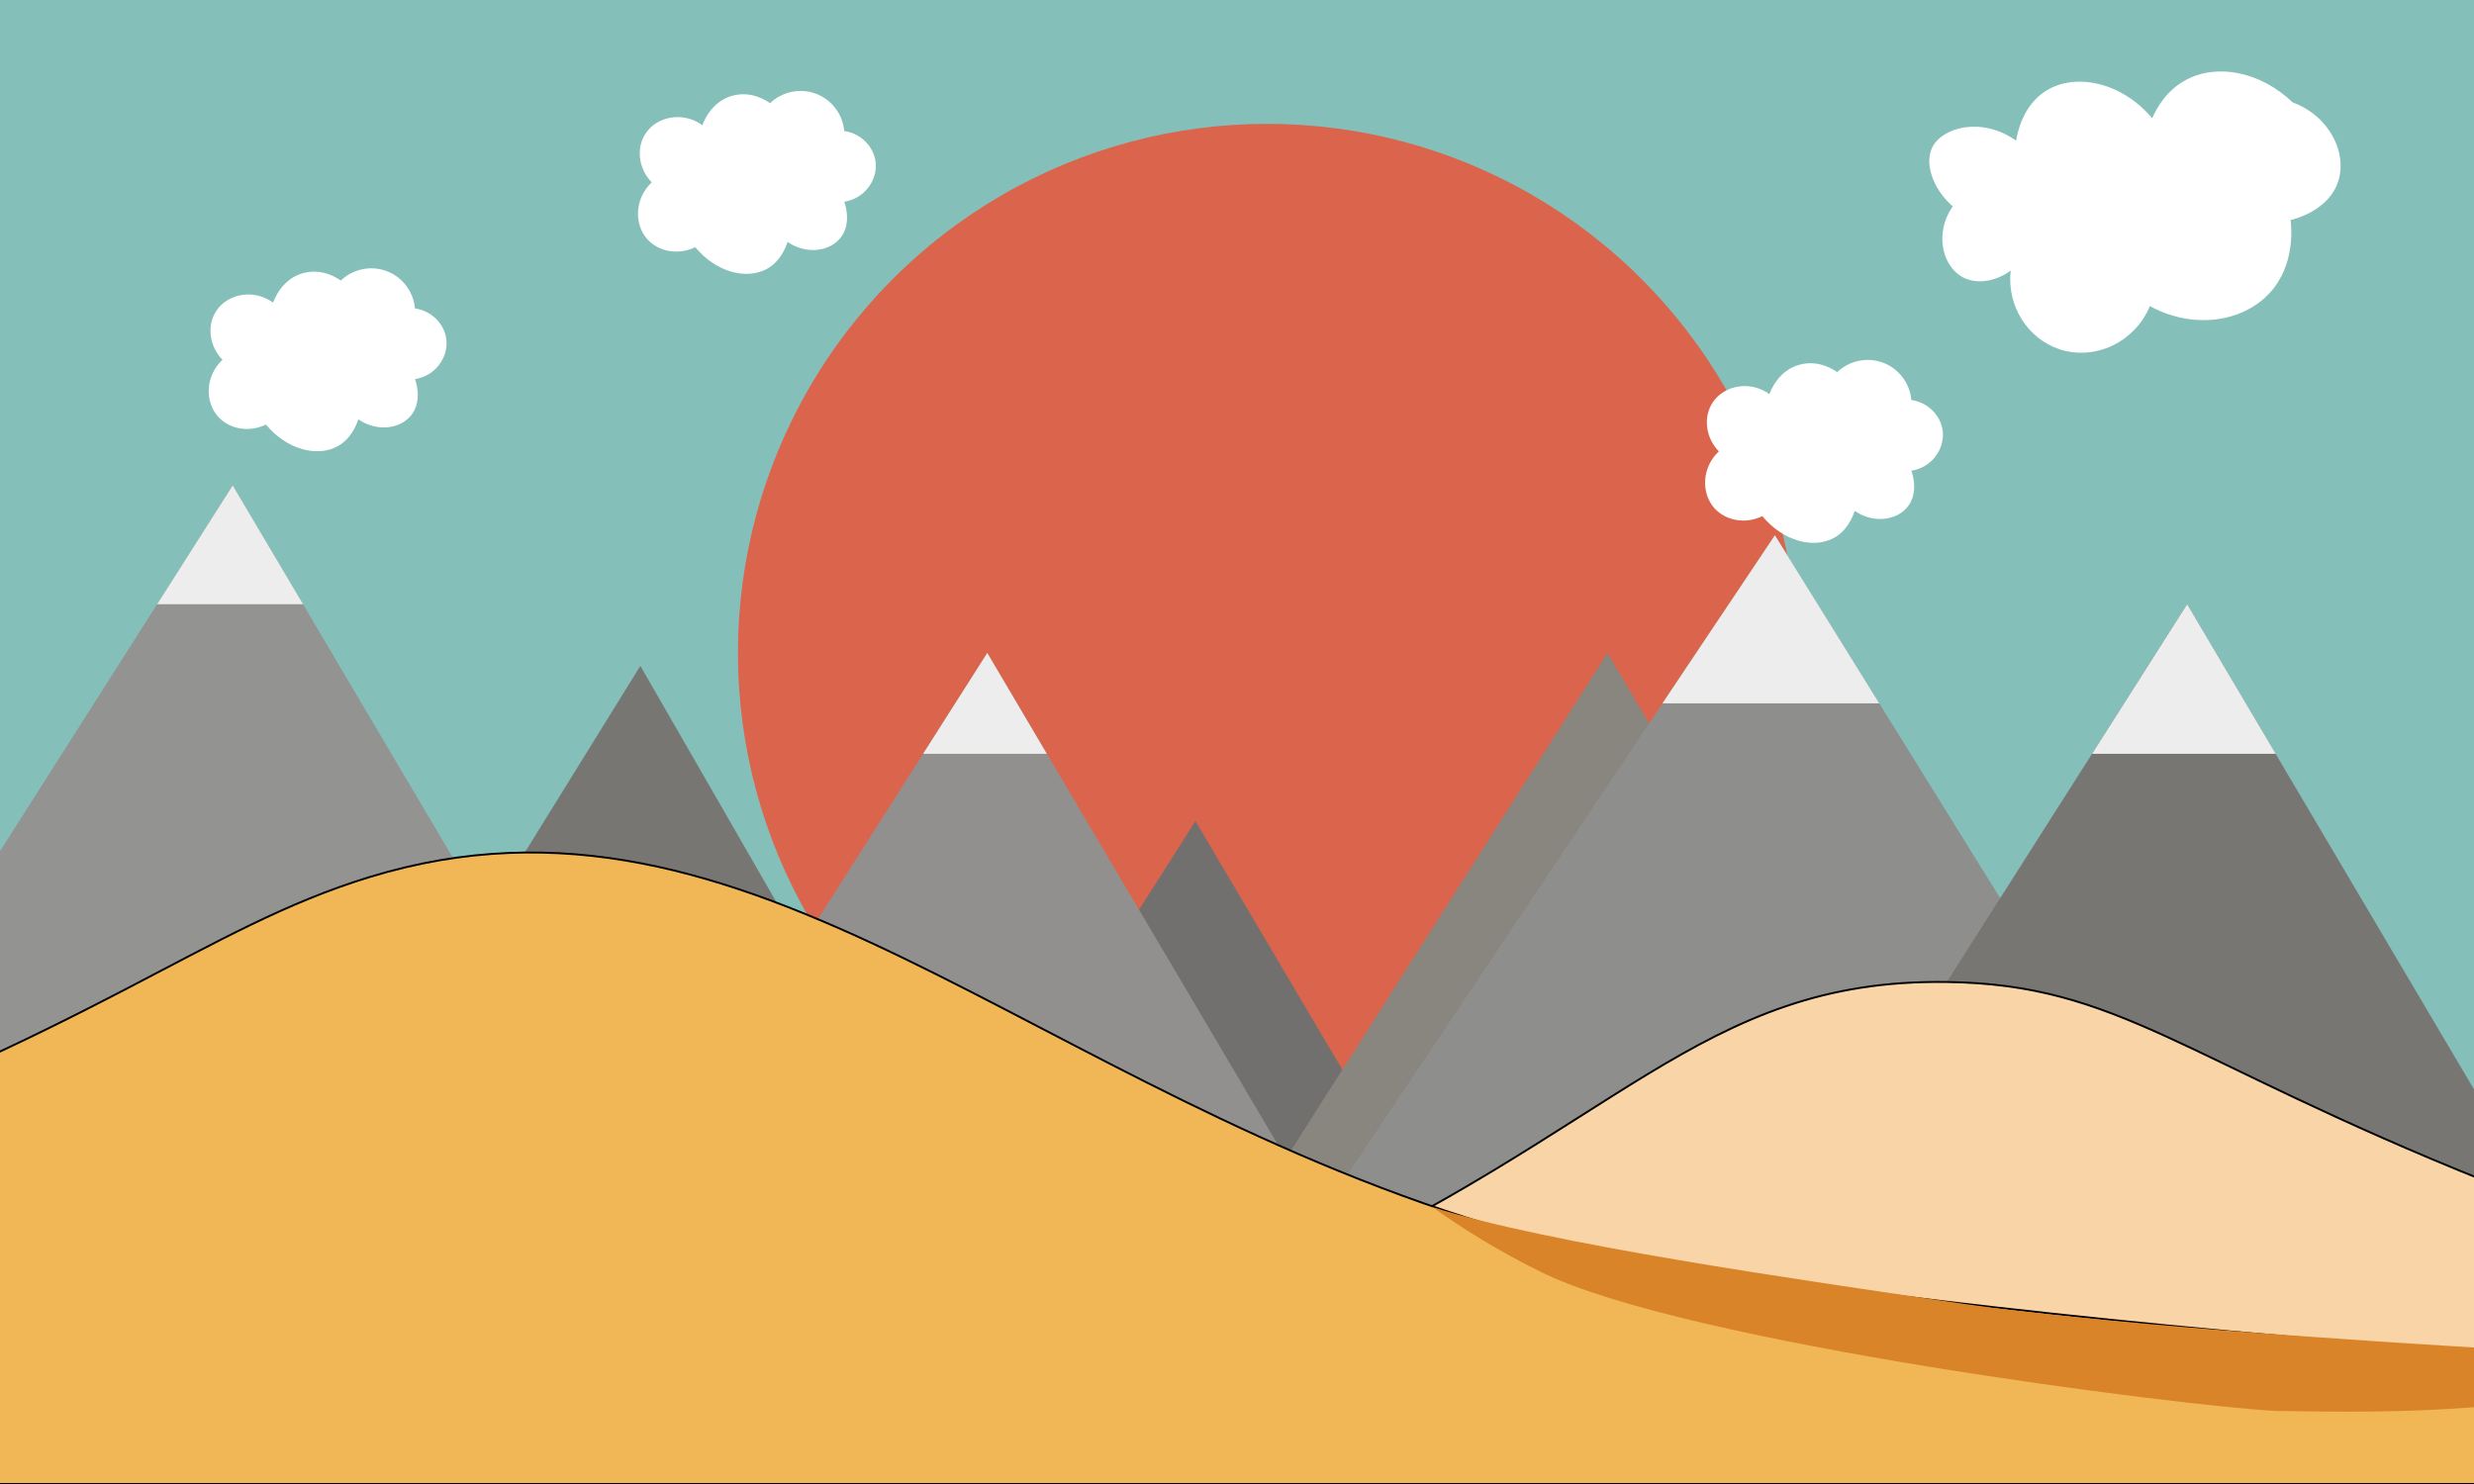 <?xml version="1.0" encoding="utf-8"?>
<!-- Generator: Adobe Illustrator 19.0.0, SVG Export Plug-In . SVG Version: 6.00 Build 0)  -->
<svg version="1.1" xmlns="http://www.w3.org/2000/svg" xmlns:xlink="http://www.w3.org/1999/xlink" x="0px" y="0px"
	 viewBox="0 0 1280 768" style="enable-background:new 0 0 1280 768;" xml:space="preserve">
<style type="text/css">
	.st0{fill:#85BFB9;}
	.st1{fill:#DB644C;}
	.st2{fill:#FFFFFF;}
	.st3{fill:#939392;}
	.st4{fill:#72706E;}
	.st5{fill:#898680;}
	.st6{fill:#91908E;}
	.st7{fill:#8E8E8D;}
	.st8{fill:#777672;}
	.st9{fill:#EDEDED;}
	.st10{fill:#F8D4A6;stroke:#000000;stroke-miterlimit:10;}
	.st11{fill:#F1B757;stroke:#000000;stroke-miterlimit:10;}
	.st12{fill:#D98429;}
</style>
<g id="圖層_5">
	<rect id="XMLID_18_" class="st0" width="1280" height="768"/>
</g>
<g id="圖層_6">
	<circle id="XMLID_19_" class="st1" cx="655.6" cy="337.9" r="273.8"/>
	<path id="XMLID_21_" class="st2" d="M141.3,156.6c-10-7.3-23.6-4.6-29.4,4.3c-4.9,7.4-3.8,18.1,3.2,25.3
		c-8.8,8.2-9.3,21.5-2.3,29.4c5.9,6.5,16.1,8.4,24.8,4.1c10.7,13,26.5,17,37,11.3c6.8-3.7,9.7-10.7,10.8-14c9.7,6.7,21.9,5,27.5-2.3
		c5.9-7.6,2-18,1.8-18.5c10-1.5,17-10.5,16.3-19.9c-0.7-8.3-7.4-15.4-16.3-16.7c-0.8-8.8-6.6-16.4-14.9-19.4c-8.1-2.9-17.2-1-23.5,5
		c-1.1-0.8-8.7-6.3-18.5-4.1C145.6,143.8,141.5,156,141.3,156.6z"/>
	<path id="XMLID_20_" class="st2" d="M1043.1,72.8c-17.8-12.6-38.2-7-43.4,3.5c-4,8.1,0,21.2,10.6,30.5c-9.5,13.6-5.5,30.5,4.7,36.4
		c7.1,4.1,17.3,2.8,25.3-3.2c-2.1,18.2,8.7,35.2,25.1,40.7c18.2,6.1,39.1-3.4,46.9-22.3c22.2,12.2,48.1,8.5,62.2-7
		c13.2-14.6,11-34.1,10.6-37.5c0.8-0.2,19.5-4.4,24.6-19.9c4.9-14.8-4.4-33.9-23.5-41c-16.6-15.9-39-20.3-55.1-11.7
		c-10.4,5.5-15.5,15-17.6,19.9c-16-19-40.1-23.7-55.1-14.1C1046.4,54.7,1043.7,69.1,1043.1,72.8z"/>
	<path id="XMLID_22_" class="st2" d="M363.4,64.8c-10-7.3-23.6-4.6-29.4,4.3c-4.9,7.4-3.8,18.1,3.2,25.3c-8.8,8.2-9.3,21.5-2.3,29.4
		c5.9,6.5,16.1,8.4,24.8,4.1c10.7,13,26.5,17,37,11.3c6.8-3.7,9.7-10.7,10.8-14c9.7,6.7,21.9,5,27.5-2.3c5.9-7.6,2-18,1.8-18.5
		c10-1.5,17-10.5,16.3-19.9c-0.7-8.3-7.4-15.4-16.3-16.7c-0.8-8.8-6.6-16.4-14.9-19.4c-8.1-2.9-17.2-1-23.5,5
		c-1.1-0.8-8.7-6.3-18.5-4.1C367.7,52,363.6,64.2,363.4,64.8z"/>
	<path id="XMLID_23_" class="st2" d="M915.5,204c-10-7.3-23.6-4.6-29.4,4.3c-4.9,7.4-3.8,18.1,3.2,25.3c-8.8,8.2-9.3,21.5-2.3,29.4
		c5.9,6.5,16.1,8.4,24.8,4.1c10.7,13,26.5,17,37,11.3c6.8-3.7,9.7-10.7,10.8-14c9.7,6.7,21.9,5,27.5-2.3c5.9-7.6,2-18,1.8-18.5
		c10-1.5,17-10.5,16.3-19.9c-0.7-8.3-7.4-15.4-16.3-16.7c-0.8-8.8-6.6-16.4-14.9-19.4c-8.1-2.9-17.2-1-23.5,5
		c-1.1-0.8-8.7-6.3-18.5-4.1C919.8,191.2,915.6,203.4,915.5,204z"/>
</g>
<g id="圖層_4">
	<polygon id="XMLID_2_" class="st3" points="120.4,251.2 -100.6,598.7 325.8,598.7 	"/>
	<polygon id="XMLID_12_" class="st4" points="618.5,424.9 397.5,772.4 823.8,772.4 	"/>
	<polygon id="XMLID_7_" class="st5" points="831.7,337.9 610.7,685.4 1037,685.4 	"/>
	<polygon id="XMLID_5_" class="st6" points="510.8,337.9 294.1,678.5 712,678.5 	"/>
	<polygon id="XMLID_8_" class="st7" points="918.3,277 658.1,666.3 1159.9,666.3 	"/>
	<polygon id="XMLID_6_" class="st8" points="1131.6,312.7 929.4,630.6 1319.5,630.6 	"/>
	<polygon id="XMLID_9_" class="st8" points="331.3,344.6 174,598.7 477.6,598.7 	"/>
	<polygon id="XMLID_11_" class="st9" points="510.8,337.9 477.6,390.1 541.6,390.1 	"/>
	<path id="XMLID_10_" class="st9" d="M1721.9-189.5"/>
	<polygon id="XMLID_14_" class="st9" points="918.3,277 972.3,364 860.1,364 	"/>
	<polygon id="XMLID_16_" class="st9" points="1131.6,312.7 1177.4,390.1 1082.4,390.1 	"/>
	<polygon id="XMLID_17_" class="st9" points="120.4,251.2 156.8,312.7 81.3,312.7 	"/>
</g>
<g id="圖層_3">
	<path id="XMLID_3_" class="st10" d="M1612.3,768c0-60.4,0,0.2,0-60.2c-77.8-15.2-192.7-43-325.8-96.3
		c-158.2-63.4-190-102.1-279.3-103.3c-127.7-1.8-170.5,77.4-344.1,155.2c-90.8,40.7-226.3,85.9-419.1,102.7
		C589.4,766.7,1267,767.4,1612.3,768z"/>
</g>
<g id="圖層_1">
	<path id="XMLID_1_" class="st11" d="M-351.5,666.3V768h1963.7v-60.2c-225.8,12.6-722.2-39.3-830.5-70.6
		c-249.1-72.1-392.5-243.9-590.5-183.3c-86,26.3-140.1,79.5-338.3,150.5C-231.7,634.9-303.3,654.4-351.5,666.3z"/>
</g>
<g id="圖層_2">
	<path id="XMLID_4_" class="st12" d="M741.2,624.7c15.5,11.2,34.1,22.7,55.9,33.5c75.1,37.2,332.6,69.5,380.3,72
		c77.6,1.3,107-0.5,195.4-12.8c11.6-1.6,228.2-7.8,239.5-9.6c-81,5.7-470.4-14.7-596-33C928,661.9,800.9,643.7,741.2,624.7z"/>
</g>
</svg>
